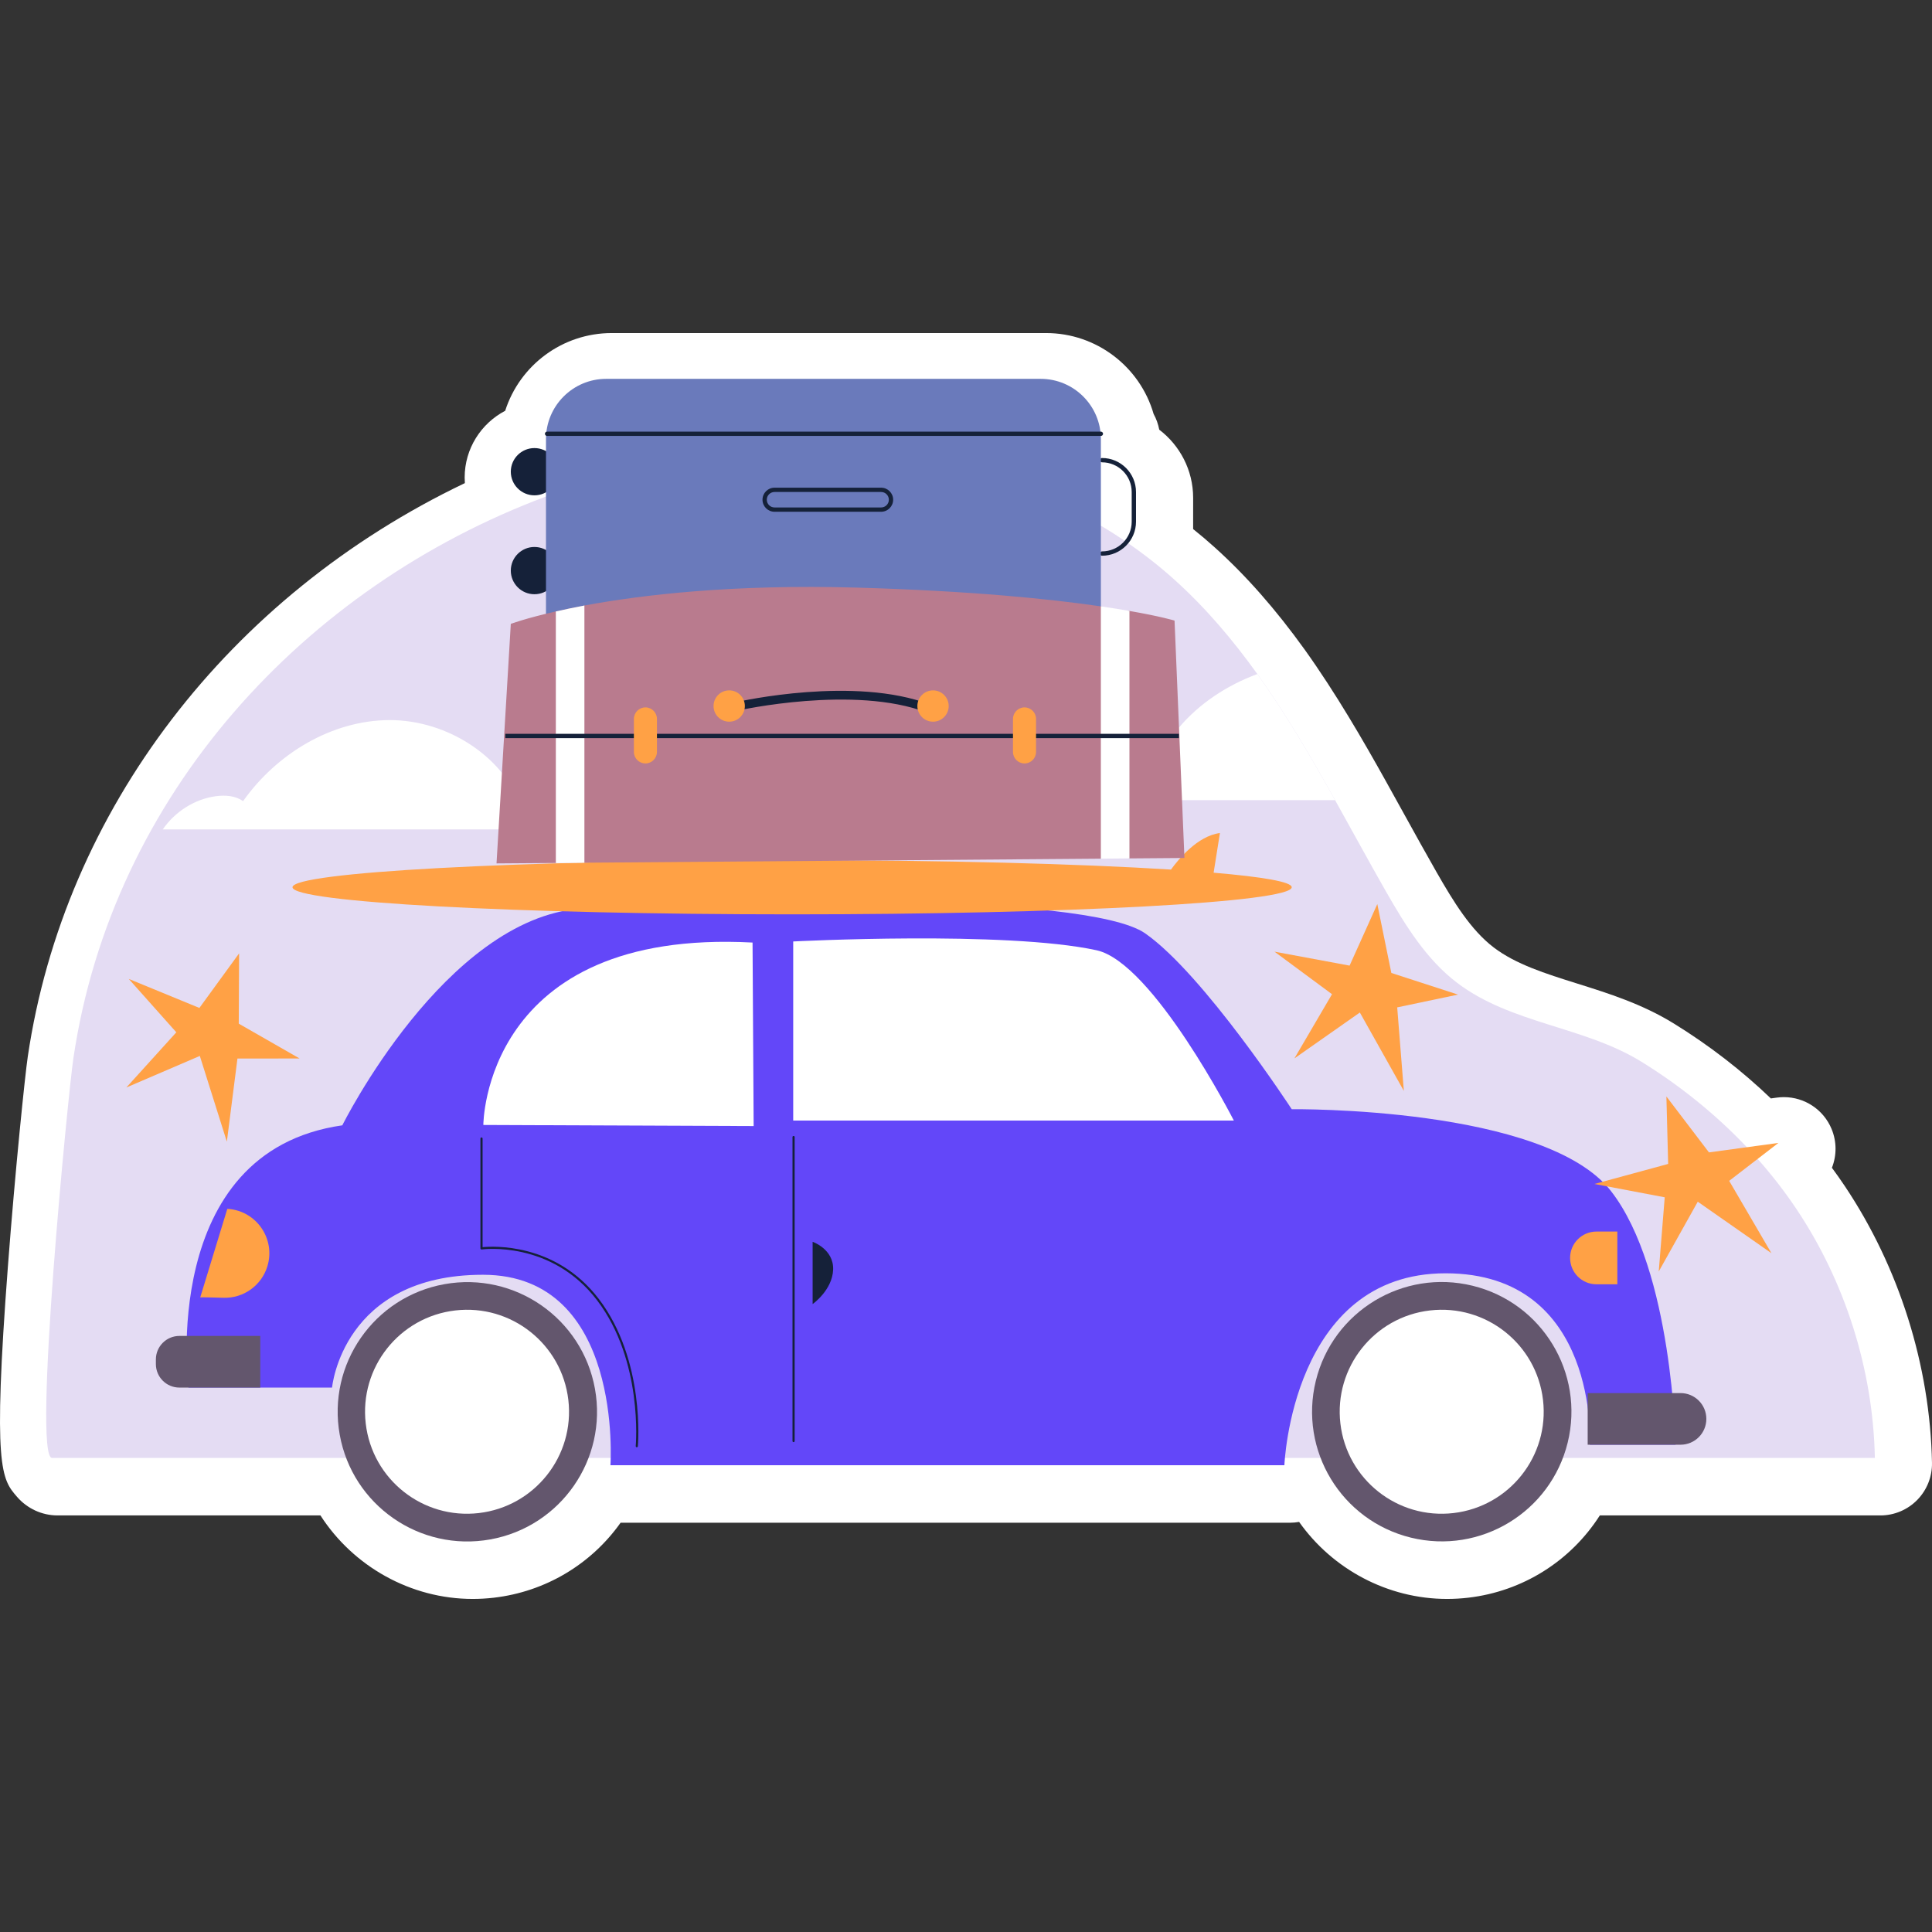 <svg width="158" height="158" viewBox="0 0 158 158" fill="none" xmlns="http://www.w3.org/2000/svg">
<rect x="0" y="0" width="158" height="158" fill="#333333" stroke="none"/>
<path d="M118.343 130.762C113.489 130.762 108.978 128.333 106.242 124.463C105.997 124.507 105.745 124.53 105.487 124.53H50.752C48.355 127.91 44.623 130.169 40.385 130.662C39.815 130.728 39.235 130.762 38.663 130.762C33.592 130.762 28.895 128.109 26.205 123.932H4.704C3.433 123.932 2.223 123.374 1.384 122.401C0.14 120.958 -0.61 120.086 0.651 103.505C1.242 95.735 2.048 87.904 2.273 86.401C5.257 66.225 18.744 48.718 38.017 39.509C38.006 39.359 38 39.208 38 39.055C38 36.685 39.346 34.624 41.314 33.595C42.504 29.873 45.989 27.238 50.027 27.238H85.553C89.675 27.238 93.233 29.998 94.343 33.853C94.56 34.249 94.718 34.682 94.804 35.139C96.487 36.42 97.576 38.444 97.576 40.717C97.576 40.717 97.575 43.226 97.575 43.266C98.196 43.763 98.788 44.266 99.351 44.775C101.915 47.085 104.323 49.822 106.706 53.136C109.264 56.716 111.486 60.564 113.322 63.858C113.844 64.793 114.364 65.734 114.884 66.675C115.745 68.232 116.603 69.786 117.482 71.324C118.873 73.751 120.281 76.054 122.16 77.486C123.971 78.862 126.393 79.623 128.958 80.428C131.578 81.251 134.286 82.101 136.887 83.704C139.765 85.479 142.426 87.534 144.822 89.831L145.317 89.763C145.508 89.737 145.7 89.724 145.889 89.724C147.572 89.724 149.12 90.732 149.784 92.319C150.22 93.362 150.21 94.502 149.815 95.501C150.179 95.995 150.53 96.492 150.865 96.993C155.311 103.631 157.844 111.669 157.999 119.627C158.021 120.761 157.586 121.857 156.791 122.667C155.997 123.476 154.91 123.933 153.776 123.933H130.834C128.464 127.644 124.548 130.141 120.066 130.662C119.495 130.728 118.914 130.762 118.343 130.762Z" fill="white"/>
<path d="M153.327 119.23H4.255C2.657 119.23 5.564 89.468 6.001 86.546C9.189 64.985 24.908 47.985 44.646 40.608C50.369 38.468 56.437 37.137 62.632 36.736C72.114 36.124 81.927 38.137 90.029 42.994C90.74 43.409 91.437 43.86 92.127 44.331C93.499 45.275 94.823 46.302 96.069 47.429C98.624 49.73 100.827 52.342 102.826 55.123C105.157 58.382 107.205 61.887 109.183 65.435C110.584 67.941 111.949 70.461 113.364 72.939C114.934 75.677 116.638 78.451 119.151 80.366C123.586 83.737 129.527 83.928 134.222 86.821C137.361 88.757 140.304 91.122 142.859 93.818C143.162 94.135 143.45 94.452 143.739 94.775C144.886 96.07 145.949 97.436 146.907 98.865C150.863 104.771 153.186 111.965 153.327 119.23Z" fill="#E4DCF3"/>
<path d="M109.183 65.436H86.277C86.974 64.344 87.903 63.401 89.036 62.789C89.353 62.613 89.684 62.472 90.029 62.359C90.782 62.106 91.577 62 92.366 62.056C93.084 62.106 93.781 62.295 94.421 62.641C94.815 61.761 95.301 60.944 95.871 60.191C96.04 59.951 96.223 59.719 96.42 59.494C98.103 57.516 100.341 56.045 102.826 55.123C105.157 58.382 107.205 61.888 109.183 65.436Z" fill="white"/>
<path d="M54.745 67.829H13.311C14.311 66.379 15.916 65.344 17.668 65.112C18.429 65.013 19.252 65.069 19.879 65.52C22.617 61.648 27.122 58.903 31.86 58.889C36.597 58.882 41.363 61.909 42.82 66.414C45.544 64.612 49.303 64.338 52.302 65.647C53.323 66.09 54.322 66.78 54.738 67.822L54.745 67.829Z" fill="white"/>
<path d="M27.156 113.477H15.414C15.414 113.477 12.898 94.186 27.995 92.03C27.995 92.03 36.383 75.135 47.526 74.297C58.669 73.458 88.863 72.979 93.656 76.333C98.449 79.688 105.638 90.712 105.638 90.712C105.638 90.712 126.344 90.46 131.758 97.421C136.79 103.892 137.03 118.15 137.03 118.15H130.021C130.021 118.15 130.799 104.131 118.218 104.131C105.638 104.131 105.038 119.827 105.038 119.827H49.922C49.922 119.827 51.016 104.251 39.498 104.251C27.995 104.251 27.156 113.477 27.156 113.477Z" fill="#6347F9"/>
<path d="M128.207 117.973C129.601 112.285 126.12 106.544 120.431 105.15C114.743 103.756 109.002 107.238 107.608 112.926C106.214 118.614 109.696 124.355 115.384 125.749C121.072 127.143 126.813 123.662 128.207 117.973Z" fill="#63566D"/>
<path d="M126.189 114.491C126.721 119.066 123.442 123.207 118.867 123.739C114.291 124.271 110.15 120.993 109.618 116.417C109.086 111.841 112.365 107.701 116.94 107.169C121.516 106.637 125.657 109.915 126.189 114.491Z" fill="white"/>
<path d="M40.098 125.894C45.862 124.857 49.694 119.343 48.656 113.58C47.619 107.816 42.106 103.984 36.342 105.021C30.578 106.058 26.747 111.572 27.784 117.336C28.821 123.099 34.334 126.931 40.098 125.894Z" fill="#63566D"/>
<path d="M46.48 114.491C47.012 119.067 43.733 123.207 39.158 123.739C34.582 124.271 30.441 120.993 29.91 116.417C29.378 111.841 32.656 107.701 37.232 107.169C41.807 106.637 45.948 109.916 46.48 114.491Z" fill="white"/>
<path d="M21.285 113.477H14.672C13.609 113.477 12.748 112.616 12.748 111.553V111.177C12.748 110.115 13.609 109.253 14.672 109.253H21.285V113.477Z" fill="#63566D"/>
<path d="M137.434 118.15H129.841V113.927H137.434C138.601 113.927 139.546 114.872 139.546 116.038C139.546 117.205 138.601 118.15 137.434 118.15Z" fill="#63566D"/>
<path d="M39.528 92C39.528 92 39.528 75.914 61.544 77.082L61.634 92.09L39.528 92Z" fill="white"/>
<path d="M64.869 76.993V91.64H100.905C100.905 91.64 94.294 78.714 89.671 77.711C82.213 76.094 64.869 76.993 64.869 76.993Z" fill="white"/>
<path d="M132.267 105.03H130.56C129.368 105.03 128.403 104.064 128.403 102.873C128.403 101.682 129.368 100.717 130.56 100.717H132.267V105.03Z" fill="#FFA145"/>
<path d="M16.373 106.108L18.59 98.859L18.669 98.865C20.994 99.047 22.551 101.336 21.865 103.565C21.384 105.131 19.915 106.183 18.277 106.133C17.255 106.102 16.346 106.082 16.373 106.108Z" fill="#FFA145"/>
<path d="M52.078 118.358C52.076 118.358 52.073 118.358 52.07 118.358C52.022 118.353 51.986 118.31 51.991 118.261C51.997 118.192 52.602 111.287 48.833 106.342C45.077 101.41 39.447 102.172 39.39 102.182C39.365 102.185 39.339 102.178 39.32 102.161C39.301 102.144 39.29 102.12 39.29 102.095V93.108C39.29 93.059 39.329 93.02 39.378 93.02C39.427 93.02 39.466 93.059 39.466 93.108V101.995C40.251 101.916 45.432 101.587 48.974 106.234C52.784 111.236 52.173 118.208 52.166 118.278C52.162 118.323 52.124 118.358 52.078 118.358Z" fill="#152139"/>
<path d="M64.899 117.938C64.85 117.938 64.811 117.899 64.811 117.85V92.988C64.811 92.939 64.85 92.9 64.899 92.9C64.948 92.9 64.987 92.939 64.987 92.988V117.85C64.987 117.899 64.948 117.938 64.899 117.938Z" fill="#152139"/>
<path d="M66.457 101.555V106.648C66.457 106.648 68.074 105.509 68.134 103.832C68.194 102.154 66.457 101.555 66.457 101.555Z" fill="#152139"/>
<path d="M99.251 71.37L99.766 68.126C97.928 68.362 96.354 70.298 95.764 71.115C88.272 70.643 77.174 70.343 64.779 70.343C42.214 70.343 23.921 71.335 23.921 72.559C23.921 73.783 42.214 74.776 64.779 74.776C87.345 74.776 105.638 73.783 105.638 72.559C105.637 72.121 103.289 71.714 99.251 71.37Z" fill="#FFA145"/>
<path d="M90.121 45.447C90.024 45.447 89.945 45.368 89.945 45.271C89.945 45.173 90.024 45.094 90.121 45.094C91.461 45.094 92.551 44.005 92.551 42.665V40.239C92.551 38.898 91.461 37.809 90.121 37.809C90.024 37.809 89.945 37.73 89.945 37.632C89.945 37.535 90.024 37.456 90.121 37.456C91.655 37.456 92.903 38.704 92.903 40.239V42.665C92.903 44.199 91.655 45.447 90.121 45.447Z" fill="#152139"/>
<path d="M45.638 38.576C45.638 39.643 44.773 40.508 43.706 40.508C42.639 40.508 41.774 39.643 41.774 38.576C41.774 37.509 42.639 36.644 43.706 36.644C44.773 36.644 45.638 37.509 45.638 38.576Z" fill="#152139"/>
<path d="M45.638 46.664C45.638 47.731 44.773 48.596 43.706 48.596C42.639 48.596 41.774 47.731 41.774 46.664C41.774 45.597 42.639 44.732 43.706 44.732C44.773 44.732 45.638 45.597 45.638 46.664Z" fill="#152139"/>
<path d="M90.031 50.303H44.65V35.91C44.65 33.188 46.856 30.982 49.578 30.982H85.103C87.825 30.982 90.031 33.188 90.031 35.91V50.303Z" fill="#6A7ABB"/>
<path d="M90.031 35.651H44.74C44.643 35.651 44.564 35.572 44.564 35.475C44.564 35.378 44.643 35.299 44.74 35.299H90.031C90.129 35.299 90.207 35.378 90.207 35.475C90.207 35.572 90.129 35.651 90.031 35.651Z" fill="#152139"/>
<path d="M72.058 41.852H63.341C62.798 41.852 62.357 41.41 62.357 40.867C62.357 40.325 62.798 39.883 63.341 39.883H72.058C72.601 39.883 73.043 40.325 73.043 40.867C73.043 41.41 72.601 41.852 72.058 41.852ZM63.341 40.235C62.992 40.235 62.709 40.518 62.709 40.867C62.709 41.216 62.992 41.5 63.341 41.5H72.058C72.407 41.5 72.691 41.216 72.691 40.867C72.691 40.518 72.407 40.235 72.058 40.235H63.341Z" fill="#152139"/>
<path d="M96.864 70.166L92.366 70.201L91.044 69.596L90.029 70.222L47.793 70.553L46.538 69.947L45.456 70.574L40.606 70.61L41.774 51.019C41.774 51.019 42.999 50.562 45.456 50.005C46.139 49.85 46.919 49.688 47.793 49.52C52.481 48.647 59.907 47.767 70.079 48.055C79.434 48.323 85.897 48.985 90.028 49.59C90.442 49.649 90.831 50.634 91.197 50.692C91.616 50.759 92.005 49.899 92.366 49.963C94.928 50.407 96.055 50.752 96.055 50.752L96.864 70.166Z" fill="#B97B8E"/>
<path d="M47.793 49.519V70.553L45.456 70.574V50.005C46.138 49.85 46.92 49.688 47.793 49.519Z" fill="white"/>
<path d="M92.366 49.963V70.201L90.029 70.222V49.59C90.916 49.717 91.69 49.843 92.366 49.963Z" fill="white"/>
<path d="M96.411 60.012H41.325V60.364H96.411V60.012Z" fill="#152139"/>
<path d="M52.783 62.435C52.264 62.435 51.839 62.01 51.839 61.491V58.795C51.839 58.276 52.264 57.851 52.783 57.851C53.302 57.851 53.726 58.276 53.726 58.795V61.491C53.726 62.01 53.302 62.435 52.783 62.435Z" fill="#FFA145"/>
<path d="M83.785 62.435C83.266 62.435 82.842 62.01 82.842 61.491V58.795C82.842 58.276 83.266 57.851 83.785 57.851C84.305 57.851 84.729 58.276 84.729 58.795V61.491C84.729 62.01 84.305 62.435 83.785 62.435Z" fill="#FFA145"/>
<path d="M75.922 58.293C75.881 58.293 75.838 58.286 75.797 58.27C69.855 55.999 60.458 58.084 60.364 58.105C60.176 58.151 59.986 58.029 59.943 57.84C59.9 57.651 60.019 57.461 60.209 57.419C60.602 57.33 69.909 55.266 76.048 57.613C76.23 57.683 76.321 57.886 76.251 58.067C76.197 58.207 76.064 58.293 75.922 58.293Z" fill="#152139"/>
<path d="M60.915 57.739C60.915 58.447 60.342 59.02 59.634 59.02C58.927 59.02 58.354 58.447 58.354 57.739C58.354 57.032 58.927 56.459 59.634 56.459C60.342 56.459 60.915 57.032 60.915 57.739Z" fill="#FFA145"/>
<path d="M77.585 57.739C77.585 58.447 77.011 59.02 76.304 59.02C75.597 59.02 75.023 58.447 75.023 57.739C75.023 57.032 75.597 56.459 76.304 56.459C77.011 56.459 77.585 57.032 77.585 57.739Z" fill="#FFA145"/>
<path d="M110.37 78.969L112.637 73.937L113.785 79.569L119.237 81.339L114.264 82.384L114.807 89.214L111.209 82.804L105.857 86.557L108.932 81.306L104.229 77.828L110.37 78.969Z" fill="#FFA145"/>
<path d="M136.423 95.187L136.279 89.67L139.759 94.243L145.438 93.469L141.413 96.571L144.869 102.487L138.844 98.276L135.653 103.982L136.142 97.916L130.396 96.826L136.423 95.187Z" fill="#FFA145"/>
<path d="M16.306 82.43L19.554 77.968L19.526 83.715L24.5 86.563L19.419 86.569L18.552 93.366L16.342 86.355L10.335 88.934L14.42 84.423L10.529 80.056L16.306 82.43Z" fill="#FFA145"/>
</svg>

